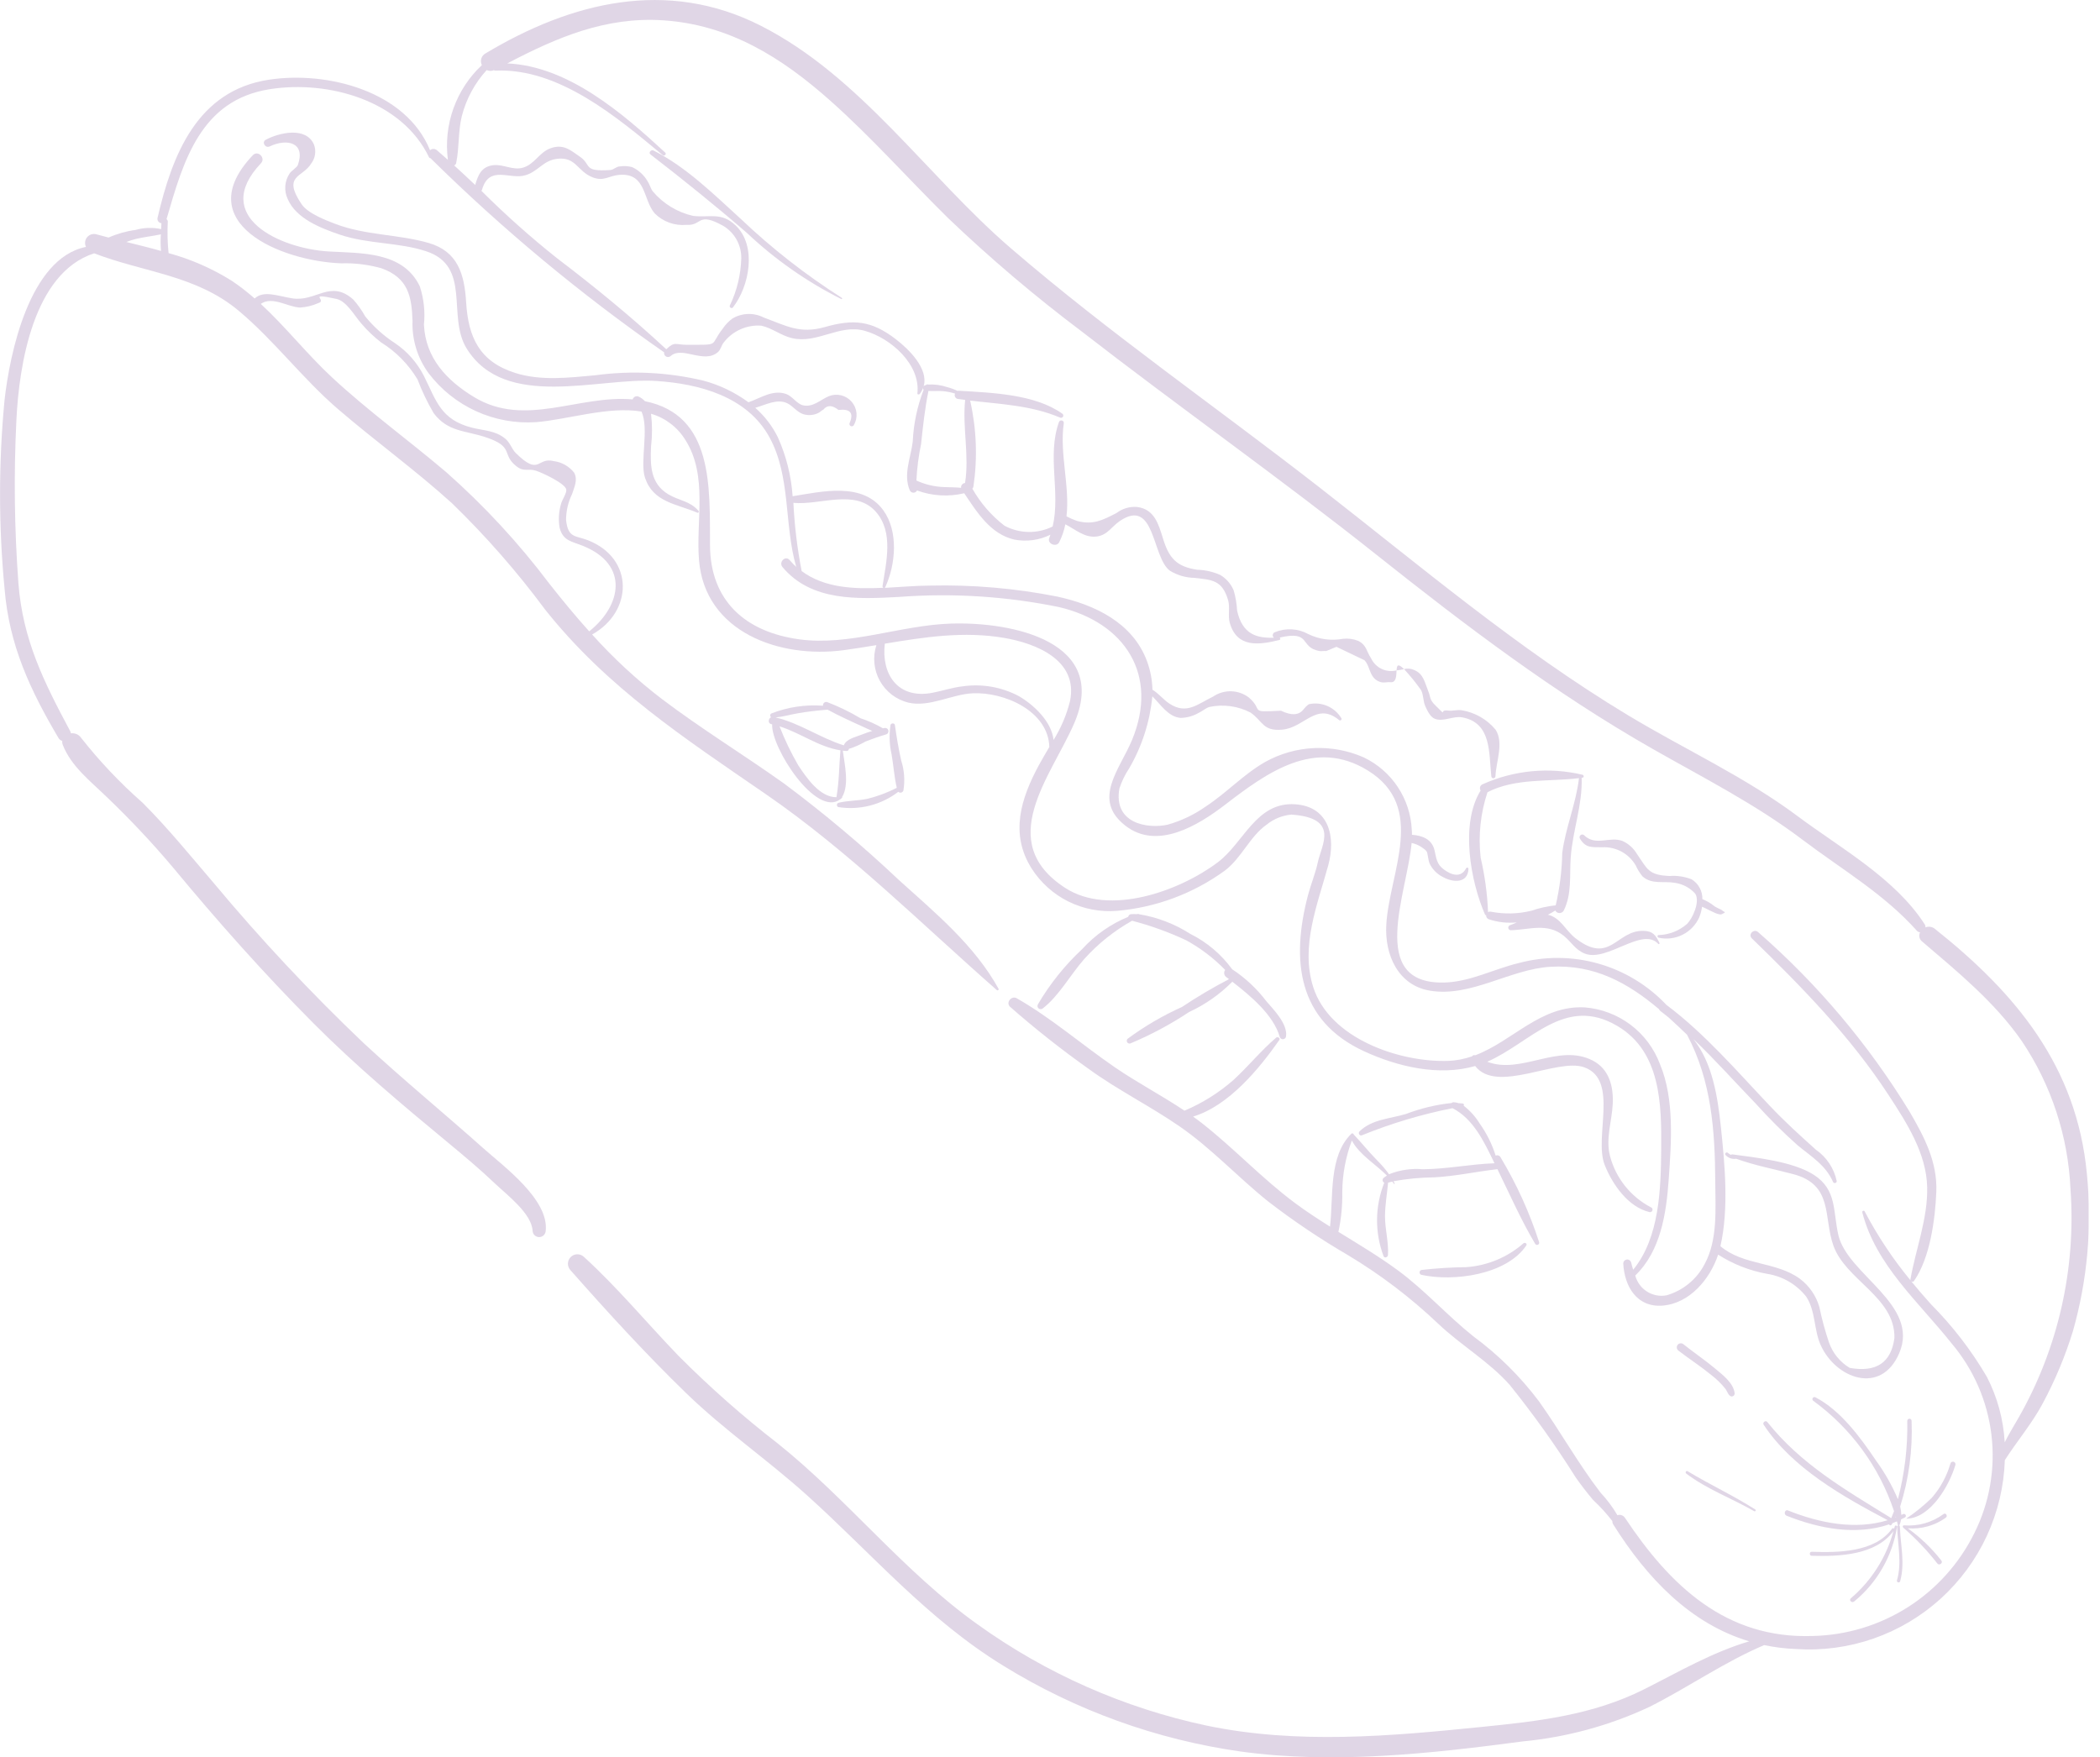 <svg width="184" height="154" viewBox="0 0 184 154" fill="none" xmlns="http://www.w3.org/2000/svg">
<style>
    #graph{
        transform-origin: center;
        transform-box: fill-box;
        animation: sideClip 2s linear infinite alternate-reverse;
    }
    @keyframes sideClip {
        0% {
            clip-path: polygon(0 0, 100% 0, 0 0, 0 100%);
        }
        25% {
            clip-path: polygon(0 0, 100% 0, 0 100%, 0 100%);
        }
        50% {
            clip-path: polygon(0 0, 100% 0, 100% 100%, 0 100%);
        }
        75%{
            transform: scale(0.84);
            animation-timing-function: ease-out;
        }

        100%{
            transform: scale(1);
            animation-timing-function: ease-in;
        }
    }
</style>
<g id="sand01 1" clip-path="url(#clip0_309_320)">
<g id="graph" opacity="0.4">
<path id="Path 587" opacity="0.4" d="M154.528 124.851C154.404 124.663 154.7 124.428 154.843 124.607C157.8 128.33 161.734 130.583 165.709 133.037C165.792 132.837 165.879 132.632 165.953 132.429C164.661 128.551 162.191 125.173 158.888 122.766C158.847 122.741 158.818 122.701 158.806 122.655C158.795 122.609 158.802 122.56 158.826 122.519C158.85 122.478 158.889 122.447 158.935 122.435C158.981 122.423 159.03 122.429 159.072 122.452C161.286 123.606 163.018 125.981 164.386 128.01C165.148 129.057 165.788 130.187 166.292 131.38C166.881 129.14 167.158 126.828 167.114 124.512C167.114 124.462 167.134 124.414 167.169 124.379C167.205 124.343 167.252 124.324 167.302 124.324C167.352 124.324 167.4 124.343 167.436 124.379C167.471 124.414 167.491 124.462 167.491 124.512C167.593 127.055 167.255 129.596 166.491 132.023C166.55 132.263 166.583 132.508 166.591 132.754C166.64 132.73 166.691 132.711 166.738 132.687C166.931 132.587 167.101 132.874 166.909 132.979C166.797 133.04 166.684 133.092 166.571 133.148C166.545 133.336 166.49 133.519 166.408 133.691C166.426 133.699 166.441 133.712 166.451 133.729C166.462 133.745 166.467 133.764 166.467 133.784C166.518 135.404 166.932 136.978 166.487 138.578C166.475 138.613 166.45 138.642 166.417 138.659C166.385 138.676 166.347 138.68 166.311 138.671C166.276 138.661 166.245 138.638 166.226 138.606C166.207 138.575 166.2 138.537 166.208 138.501C166.662 136.934 166.262 135.376 166.229 133.785C166.228 133.762 166.235 133.74 166.249 133.722C166.262 133.704 166.281 133.691 166.303 133.685C166.274 133.563 166.241 133.442 166.209 133.322C166.114 133.363 166.019 133.399 165.925 133.436C165.919 133.439 165.912 133.442 165.905 133.444L165.814 133.482C165.79 133.525 165.768 133.568 165.744 133.61C165.732 133.631 165.715 133.648 165.694 133.658C165.673 133.669 165.649 133.674 165.626 133.671C165.602 133.669 165.58 133.659 165.562 133.644C165.544 133.629 165.531 133.609 165.524 133.586C162.608 134.577 159.39 133.962 156.537 132.826C156.256 132.713 156.379 132.252 156.664 132.366C159.41 133.466 162.541 134.096 165.397 133.221C161.44 131.132 157.034 128.65 154.528 124.851ZM166.106 132.92L166.076 132.984L166.121 132.967L166.106 132.92Z" fill="#3F0366"/>
<path id="Path 588" opacity="0.4" d="M158.743 136.338C158.518 136.331 158.517 135.978 158.743 135.986C161.051 136.07 164.283 136.038 165.779 133.965C165.789 133.951 165.803 133.939 165.818 133.931C165.834 133.922 165.851 133.918 165.869 133.917C165.886 133.917 165.904 133.92 165.92 133.927C165.936 133.935 165.95 133.945 165.961 133.959C165.979 133.891 166.001 133.825 166.017 133.759C166.043 133.651 166.229 133.672 166.217 133.786C165.814 136.362 164.474 138.699 162.454 140.347C162.254 140.509 161.971 140.23 162.17 140.063C163.98 138.52 165.281 136.467 165.904 134.172C164.352 136.294 161.131 136.408 158.743 136.338Z" fill="#3F0366"/>
<path id="Path 589" opacity="0.4" d="M167.065 133.09C167.05 133.09 167.039 133.069 167.052 133.058C167.838 132.529 168.574 131.93 169.252 131.268C170.012 130.395 170.572 129.368 170.894 128.256C170.91 128.198 170.948 128.149 171 128.119C171.052 128.09 171.114 128.082 171.172 128.098C171.23 128.114 171.279 128.152 171.309 128.204C171.338 128.256 171.346 128.318 171.33 128.376C170.815 130.133 169.187 133.018 167.065 133.09Z" fill="#3F0366"/>
<path id="Path 590" opacity="0.4" d="M170.108 136.769C170.262 137.006 169.878 137.232 169.729 136.991C168.843 135.856 167.848 134.811 166.758 133.87C166.687 133.801 166.704 133.661 166.827 133.67C168.066 133.768 169.299 133.415 170.298 132.676C170.498 132.536 170.684 132.862 170.489 133.001C169.522 133.693 168.343 134.023 167.157 133.933C168.273 134.73 169.267 135.685 170.108 136.769V136.769Z" fill="#3F0366"/>
<path id="Path 591" opacity="0.4" d="M147.867 128.927C149.812 130.101 151.881 131.058 153.795 132.282C153.814 132.294 153.827 132.313 153.832 132.335C153.837 132.357 153.833 132.38 153.822 132.399C153.811 132.419 153.793 132.433 153.771 132.439C153.75 132.446 153.727 132.444 153.707 132.434C151.743 131.304 149.559 130.51 147.747 129.134C147.629 129.043 147.732 128.845 147.867 128.927Z" fill="#3F0366"/>
<path id="Path 592" opacity="0.4" d="M0.4 35.037C0.854 31.018 2.569 22.631 7.534 21.637C7.466 21.5 7.44 21.347 7.458 21.195C7.476 21.043 7.538 20.9 7.636 20.784C7.735 20.667 7.865 20.581 8.011 20.537C8.158 20.494 8.314 20.493 8.46 20.537C8.808 20.637 9.16 20.725 9.513 20.817C10.269 20.483 11.069 20.257 11.888 20.147C12.615 19.939 13.382 19.915 14.12 20.078C14.129 19.904 14.137 19.732 14.143 19.562C14.088 19.557 14.034 19.539 13.986 19.511C13.938 19.483 13.896 19.445 13.864 19.4C13.832 19.354 13.81 19.302 13.8 19.247C13.79 19.192 13.792 19.136 13.806 19.082C15.093 13.547 17.281 7.939 23.561 6.985C28.69 6.205 35.57 7.985 37.68 13.164C37.763 13.091 37.869 13.05 37.98 13.05C38.091 13.05 38.197 13.091 38.28 13.164C38.606 13.44 38.925 13.723 39.244 14.006C39.047 12.486 39.214 10.94 39.731 9.497C40.249 8.054 41.102 6.754 42.221 5.706C42.13 5.527 42.113 5.32 42.172 5.129C42.232 4.937 42.364 4.777 42.54 4.681C50.04 0.181 58.44 -1.919 66.658 2.253C75.402 6.689 81.258 15.453 88.543 21.731C97.195 29.187 106.59 35.685 115.596 42.7C124.473 49.616 132.996 56.865 142.661 62.689C147.583 65.654 152.896 68.078 157.51 71.525C161.274 74.337 166.065 76.977 168.648 81.013C168.696 81.089 168.716 81.18 168.705 81.269C168.841 81.214 168.99 81.197 169.135 81.22C169.28 81.242 169.416 81.303 169.53 81.396C176.654 87.056 181.964 93.467 182.849 102.848C183.317 107.498 182.9 112.195 181.618 116.689C180.945 118.864 180.064 120.969 178.988 122.976C178.046 124.747 176.737 126.276 175.662 127.956C175.586 130.256 175.047 132.518 174.079 134.606C173.111 136.694 171.732 138.565 170.026 140.11C168.32 141.654 166.32 142.84 164.146 143.596C161.972 144.352 159.669 144.663 157.372 144.51C156.433 144.474 155.498 144.359 154.578 144.165C151.06 145.657 147.913 147.879 144.503 149.589C141.018 151.217 137.28 152.236 133.451 152.602C125.351 153.675 116.851 154.616 108.707 153.492C101.327 152.446 94.243 149.885 87.901 145.969C81.254 141.887 76.421 136.183 70.694 131.023C67.263 127.932 63.451 125.316 60.133 122.098C56.6 118.672 53.239 114.998 49.982 111.308C49.836 111.151 49.757 110.943 49.761 110.729C49.766 110.515 49.852 110.31 50.004 110.159C50.155 110.007 50.36 109.92 50.574 109.916C50.788 109.912 50.996 109.991 51.153 110.136C54.119 112.836 56.687 115.953 59.471 118.836C62.193 121.569 65.088 124.125 68.138 126.487C74.305 131.425 79.189 137.733 85.631 142.333C91.639 146.653 98.48 149.679 105.718 151.218C113.669 152.876 121.818 152.15 129.829 151.335C134.798 150.835 139.553 150.301 144.062 148.035C147.135 146.487 149.995 144.807 153.262 143.835C148.127 142.294 144.326 138.327 141.362 133.61C141.3 133.517 141.268 133.407 141.27 133.295C140.76 132.633 140.196 132.014 139.584 131.445C139.042 130.798 138.532 130.145 138.051 129.454C136.287 126.648 134.36 123.947 132.281 121.365C130.461 119.307 127.97 117.872 125.974 115.965C123.58 113.696 120.946 111.695 118.118 109.998C115.686 108.581 113.348 107.008 111.118 105.29C108.484 103.181 106.162 100.652 103.385 98.73C100.785 96.93 97.952 95.537 95.385 93.669C93 91.978 90.705 90.164 88.507 88.236C88.096 87.866 88.623 87.216 89.089 87.482C92.129 89.219 94.789 91.544 97.668 93.521C99.651 94.881 101.79 95.995 103.783 97.331C105.349 96.67 106.798 95.762 108.075 94.641C109.365 93.457 110.48 92.074 111.81 90.936C111.951 90.815 112.21 90.975 112.086 91.149C110.348 93.636 107.664 96.912 104.537 97.849C104.799 98.037 105.058 98.226 105.312 98.425C108.127 100.633 110.57 103.266 113.446 105.41C114.446 106.154 115.484 106.832 116.537 107.491C116.837 104.836 116.399 101.309 118.403 99.355C118.42 99.338 118.441 99.326 118.465 99.32C118.489 99.315 118.514 99.317 118.536 99.325C118.559 99.334 118.579 99.349 118.593 99.369C118.607 99.388 118.615 99.412 118.616 99.436C118.626 99.441 118.635 99.447 118.643 99.454C119.318 100.162 119.923 100.931 120.613 101.63C121.011 102.024 121.377 102.449 121.706 102.902C122.641 102.527 123.652 102.377 124.656 102.465C126.77 102.451 128.837 102.015 130.943 101.94C130.914 101.881 130.886 101.82 130.856 101.761C130.856 101.757 130.856 101.752 130.856 101.748C129.995 99.986 129.078 98.048 127.268 97.113C124.549 97.653 121.887 98.45 119.318 99.494C119.118 99.565 118.975 99.288 119.118 99.148C120.19 98.088 121.798 98.038 123.184 97.622C124.47 97.129 125.815 96.806 127.184 96.66C127.229 96.616 127.29 96.591 127.354 96.591C127.505 96.596 127.655 96.624 127.798 96.674C127.918 96.683 128.036 96.686 128.158 96.703C128.28 96.72 128.284 96.816 128.25 96.903C128.801 97.325 129.27 97.844 129.633 98.435C130.252 99.3 130.73 100.258 131.05 101.273C131.124 101.236 131.21 101.23 131.289 101.256C131.368 101.282 131.434 101.338 131.472 101.411C132.883 103.757 134.019 106.257 134.859 108.862C134.87 108.906 134.865 108.952 134.844 108.992C134.824 109.032 134.79 109.064 134.749 109.081C134.707 109.099 134.661 109.101 134.618 109.087C134.575 109.074 134.539 109.045 134.515 109.007C133.276 106.926 132.273 104.642 131.201 102.453C131.19 102.453 131.181 102.461 131.17 102.462C129.341 102.673 127.517 103.077 125.676 103.174C124.474 103.186 123.276 103.3 122.094 103.516C122.129 103.58 122.169 103.639 122.201 103.706C122.205 103.714 122.205 103.724 122.202 103.733C122.199 103.741 122.193 103.749 122.185 103.753C122.177 103.758 122.168 103.76 122.159 103.758C122.15 103.756 122.142 103.751 122.136 103.744C122.088 103.674 122.036 103.607 121.984 103.544C121.865 103.572 121.745 103.605 121.625 103.639C121.535 104.629 121.351 105.604 121.354 106.606C121.354 107.742 121.683 108.857 121.613 109.985C121.602 110.17 121.319 110.292 121.228 110.085C120.445 108.007 120.466 105.712 121.286 103.648C121.249 103.63 121.217 103.603 121.192 103.57C121.168 103.537 121.152 103.499 121.145 103.458C121.139 103.418 121.142 103.376 121.155 103.337C121.168 103.298 121.191 103.263 121.22 103.234C121.315 103.155 121.415 103.084 121.52 103.019C120.5 101.993 119.12 101.202 118.447 99.951C117.905 101.39 117.622 102.913 117.609 104.451C117.631 105.627 117.518 106.801 117.271 107.951C119.042 109.043 120.831 110.107 122.507 111.343C124.865 113.085 126.802 115.276 129.08 117.097C131.27 118.707 133.212 120.63 134.844 122.803C136.712 125.424 138.278 128.256 140.238 130.803C140.803 131.406 141.299 132.069 141.716 132.782C141.838 132.741 141.97 132.742 142.091 132.785C142.212 132.828 142.315 132.91 142.383 133.019C146.337 138.957 151.216 143.628 158.82 143.366C161.781 143.303 164.668 142.43 167.167 140.84C169.665 139.25 171.68 137.005 172.991 134.349C174.323 131.686 174.843 128.69 174.487 125.734C174.132 122.777 172.916 119.991 170.991 117.719C168.122 114.102 164.353 110.87 163.171 106.24C163.14 106.119 163.318 106.04 163.378 106.153C164.509 108.306 165.859 110.337 167.407 112.213C167.391 112.18 167.385 112.143 167.391 112.107C167.861 109.441 168.917 106.793 168.857 104.04C168.791 101.066 167.057 98.384 165.472 95.959C162.134 90.837 157.863 86.472 153.496 82.234C153.134 81.883 153.676 81.349 154.046 81.684C159.244 86.221 163.718 91.525 167.314 97.414C168.597 99.614 169.763 101.826 169.658 104.444C169.558 106.876 169.11 110.223 167.712 112.244C167.699 112.264 167.683 112.282 167.663 112.295C167.643 112.308 167.62 112.317 167.597 112.321C167.573 112.325 167.549 112.323 167.526 112.317C167.503 112.311 167.481 112.299 167.463 112.284C168.021 112.968 168.601 113.643 169.204 114.308C171.091 116.209 172.73 118.339 174.084 120.65C175.005 122.432 175.539 124.389 175.651 126.392C176.022 125.661 176.451 124.952 176.879 124.215C180.335 118.141 181.913 111.179 181.414 104.209C181.21 99.571 179.733 95.079 177.144 91.226C174.786 87.834 171.544 85.18 168.428 82.518C168.303 82.427 168.215 82.295 168.18 82.145C168.145 81.995 168.165 81.837 168.236 81.7C168.182 81.698 168.13 81.685 168.081 81.662C168.033 81.639 167.99 81.606 167.955 81.565C165.062 78.323 161.363 76.185 157.934 73.589C153.821 70.476 149.3 68.189 144.834 65.647C136.174 60.714 128.397 54.812 120.616 48.624C112.153 41.894 103.316 35.674 94.783 29.051C90.692 25.973 86.786 22.659 83.083 19.124C79.61 15.705 76.398 12.069 72.75 8.824C68.505 5.049 63.916 2.163 58.11 1.781C53.054 1.448 48.777 3.288 44.448 5.557C49.781 5.795 54.54 9.912 58.281 13.367C58.432 13.506 58.212 13.716 58.059 13.589C54.051 10.257 48.959 5.951 43.429 6.189C43.374 6.192 43.319 6.179 43.271 6.151C43.171 6.194 43.064 6.215 42.956 6.213C42.847 6.211 42.74 6.187 42.642 6.141C41.587 7.298 40.836 8.698 40.454 10.216C40.134 11.564 40.247 12.944 39.97 14.286C39.96 14.333 39.939 14.376 39.908 14.413C39.878 14.45 39.839 14.479 39.795 14.498C40.417 15.061 41.027 15.633 41.635 16.209C41.899 15.3 42.198 14.59 43.235 14.474C44.094 14.374 44.947 14.96 45.843 14.687C46.833 14.387 47.258 13.364 48.185 13.012C49.333 12.577 49.932 13.121 50.814 13.732C51.866 14.46 51.035 15.065 53.493 14.897C53.757 14.879 54.02 14.583 54.293 14.586C54.656 14.531 55.027 14.55 55.383 14.642C55.952 14.905 56.425 15.338 56.739 15.881C56.923 16.154 57.004 16.511 57.194 16.768C58.108 17.851 59.351 18.606 60.733 18.92C62.189 19.089 63.205 18.561 64.458 19.756C66.34 21.556 65.665 25.095 64.213 26.947C64.113 27.075 63.888 26.937 63.94 26.789C64.566 25.492 64.91 24.078 64.949 22.638C64.959 22.067 64.818 21.504 64.541 21.004C64.264 20.505 63.861 20.088 63.371 19.794C61.061 18.516 61.581 19.794 60.149 19.704C59.64 19.752 59.127 19.688 58.647 19.515C58.166 19.342 57.729 19.065 57.368 18.704C56.322 17.504 56.634 15.146 54.281 15.322C53.348 15.391 52.931 15.922 51.948 15.549C50.574 15.03 50.484 13.711 48.807 13.919C47.567 14.073 47.172 15.019 46.031 15.359C44.657 15.772 42.885 14.424 42.238 16.611C42.226 16.651 42.206 16.689 42.18 16.722C44.269 18.805 46.472 20.77 48.78 22.607C52.109 25.139 55.315 27.76 58.38 30.607C59.111 29.886 59.212 30.219 60.172 30.215C63.185 30.207 62.12 30.338 63.328 28.797C63.557 28.455 63.843 28.156 64.175 27.913C64.589 27.666 65.059 27.529 65.541 27.515C66.022 27.5 66.5 27.609 66.928 27.83C68.906 28.556 70.09 29.28 72.268 28.661C74.783 27.948 76.351 28.08 78.493 29.726C79.62 30.591 81.38 32.303 80.93 33.856C80.958 33.815 80.997 33.783 81.043 33.765C81.075 33.753 81.111 33.747 81.143 33.738C81.163 33.712 81.192 33.694 81.225 33.687C81.257 33.68 81.291 33.684 81.32 33.699C81.882 33.667 82.446 33.742 82.98 33.921C83.296 34.001 83.604 34.114 83.897 34.257C83.931 34.245 83.967 34.239 84.003 34.24C86.882 34.42 90.682 34.528 93.103 36.268C93.136 36.299 93.158 36.341 93.165 36.386C93.171 36.431 93.162 36.477 93.139 36.517C93.115 36.556 93.079 36.586 93.036 36.602C92.993 36.618 92.946 36.619 92.903 36.604C90.347 35.515 87.694 35.428 85.003 35.104C85.563 37.578 85.661 40.134 85.291 42.643C85.277 42.711 85.245 42.773 85.197 42.823C85.909 44.081 86.864 45.184 88.008 46.067C88.655 46.416 89.377 46.604 90.112 46.616C90.847 46.629 91.574 46.465 92.233 46.138C92.941 43.118 91.719 39.964 92.784 36.987C92.803 36.935 92.84 36.891 92.89 36.865C92.939 36.84 92.996 36.834 93.05 36.849C93.104 36.863 93.15 36.898 93.179 36.945C93.208 36.993 93.218 37.05 93.207 37.104C92.826 39.734 93.752 42.604 93.446 45.25C93.742 45.406 94.05 45.539 94.366 45.65C95.776 46.028 96.615 45.58 97.82 44.962C98.336 44.566 98.98 44.376 99.628 44.427C101.146 44.617 101.508 45.916 101.901 47.195C102.423 48.895 103.075 49.658 104.901 49.928C105.59 49.947 106.27 50.099 106.901 50.376C107.439 50.689 107.859 51.171 108.096 51.747C108.263 52.325 108.363 52.92 108.396 53.52C108.857 55.594 110.119 55.935 111.617 55.884C111.578 55.852 111.548 55.811 111.531 55.764C111.514 55.716 111.509 55.666 111.518 55.616C111.528 55.567 111.55 55.521 111.583 55.483C111.616 55.445 111.658 55.417 111.706 55.401C112.176 55.207 112.684 55.121 113.192 55.151C113.7 55.18 114.194 55.323 114.639 55.57C115.579 56.029 116.643 56.172 117.671 55.979C118.125 55.929 118.585 55.992 119.009 56.162C119.753 56.541 119.721 57.081 120.134 57.691C120.326 58.099 120.653 58.427 121.06 58.62C121.467 58.812 121.928 58.857 122.365 58.747C122.339 59.196 122.359 59.826 121.842 59.784C121.387 59.747 121.218 59.919 120.742 59.684C119.956 59.295 120.054 58.345 119.542 57.851L117.099 56.684C116.799 56.809 116.499 56.934 116.199 57.055C116.022 57.022 115.812 57.084 115.624 57.055C113.805 56.737 114.957 55.22 112.113 55.873C112.134 55.881 112.153 55.896 112.165 55.915C112.178 55.934 112.184 55.957 112.184 55.98C112.183 56.002 112.175 56.025 112.162 56.043C112.148 56.061 112.129 56.075 112.107 56.082C110.296 56.53 108.369 56.79 107.748 54.569C107.575 53.948 107.788 53.218 107.607 52.598C107.074 50.773 106.128 50.827 104.676 50.641C103.9 50.631 103.142 50.409 102.483 50C100.915 48.779 101.21 43.578 98.122 45.654C97.385 46.154 97.042 46.9 96.075 47.018C95.04 47.146 94.222 46.395 93.344 45.948C93.236 46.492 93.055 47.02 92.807 47.517C92.566 47.99 91.733 47.656 91.935 47.149C91.973 47.049 92 46.957 92.035 46.861C91.056 47.343 89.946 47.492 88.874 47.286C86.788 46.808 85.605 44.897 84.485 43.225C83.113 43.553 81.674 43.468 80.35 42.982C80.319 43.044 80.271 43.096 80.212 43.13C80.152 43.165 80.083 43.181 80.014 43.177C79.945 43.173 79.879 43.148 79.824 43.107C79.769 43.065 79.727 43.008 79.704 42.943C79.13 41.569 79.804 40.099 79.973 38.701C80.044 37.147 80.366 35.614 80.926 34.162C80.904 34.134 80.889 34.101 80.883 34.066C80.877 34.032 80.88 33.996 80.891 33.962C80.822 34.163 80.721 34.351 80.591 34.519C80.533 34.595 80.366 34.588 80.381 34.462C80.657 31.947 78.071 29.635 75.757 28.987C73.557 28.372 71.62 30.151 69.39 29.632C68.445 29.412 67.632 28.738 66.7 28.539C66.072 28.494 65.443 28.605 64.869 28.863C64.295 29.121 63.794 29.517 63.41 30.016C63.197 30.272 63.163 30.636 62.894 30.865C61.657 31.915 59.769 30.298 58.767 31.198C58.713 31.247 58.645 31.278 58.572 31.286C58.5 31.294 58.427 31.28 58.363 31.244C58.3 31.209 58.249 31.154 58.218 31.088C58.187 31.022 58.178 30.948 58.191 30.876C50.894 25.797 44.044 20.103 37.715 13.858C37.691 13.861 37.666 13.856 37.644 13.844C37.623 13.832 37.606 13.814 37.595 13.792C35.217 8.809 28.77 7.009 23.639 7.816C17.575 8.77 16.073 14.092 14.591 19.208C14.626 19.232 14.654 19.263 14.674 19.301C14.693 19.338 14.702 19.38 14.701 19.422C14.653 20.342 14.676 21.265 14.77 22.181C16.726 22.713 18.593 23.531 20.31 24.608C21.01 25.079 21.678 25.596 22.31 26.156C23.117 25.424 24.285 25.931 25.61 26.145C27.684 26.478 28.936 24.454 30.957 26.251C31.358 26.704 31.708 27.2 32.002 27.729C32.748 28.644 33.632 29.438 34.622 30.081C35.685 30.802 36.548 31.78 37.133 32.923C38.22 35.085 38.594 36.783 41.368 37.482C42.429 37.749 43.426 37.719 44.302 38.469C44.708 38.817 44.845 39.356 45.185 39.693C47.311 41.793 47.024 40.023 48.529 40.409C49.231 40.503 49.868 40.866 50.307 41.422C50.648 42.055 50.32 42.679 50.126 43.295C49.781 44.001 49.6 44.777 49.597 45.563C49.773 47.179 50.425 46.916 51.51 47.341C55.571 48.932 55.481 53.591 51.883 55.604C53.737 57.67 55.779 59.559 57.983 61.248C61.447 63.87 65.158 66.139 68.695 68.659C72.215 71.283 75.578 74.111 78.769 77.126C81.988 80.034 85.379 82.826 87.5 86.661C87.506 86.68 87.506 86.701 87.499 86.72C87.493 86.74 87.481 86.757 87.465 86.769C87.449 86.781 87.43 86.788 87.41 86.79C87.389 86.791 87.369 86.786 87.352 86.775C80.711 80.94 74.386 74.61 67.082 69.583C59.965 64.683 53.208 60.269 47.772 53.431C45.311 50.109 42.584 46.994 39.617 44.115C36.405 41.198 32.877 38.659 29.592 35.83C26.503 33.168 24.04 29.858 20.929 27.246C17.185 24.101 12.609 23.879 8.249 22.199C2.919 23.922 1.667 31.999 1.437 36.82C1.201 41.583 1.26 46.355 1.614 51.111C1.993 56.064 3.847 59.761 6.144 64.059C6.179 64.124 6.202 64.194 6.213 64.267C6.379 64.242 6.549 64.263 6.704 64.329C6.859 64.394 6.993 64.501 7.091 64.637C8.712 66.701 10.519 68.611 12.491 70.343C14.722 72.572 16.678 74.991 18.728 77.383C22.839 82.313 27.231 87.002 31.881 91.427C35.303 94.596 38.91 97.555 42.389 100.66C44.123 102.207 48.12 105.13 47.814 107.869C47.805 108.015 47.741 108.153 47.634 108.254C47.528 108.354 47.387 108.41 47.24 108.41C47.093 108.41 46.952 108.354 46.846 108.254C46.739 108.153 46.675 108.015 46.666 107.869C46.594 106.339 44.384 104.683 43.366 103.713C42.066 102.471 40.68 101.313 39.293 100.164C35.242 96.813 31.2 93.422 27.487 89.694C23.166 85.356 19.063 80.74 15.161 76.023C13.333 73.855 11.389 71.787 9.337 69.828C7.922 68.451 6.258 67.179 5.51 65.302C5.461 65.184 5.441 65.055 5.452 64.928C5.381 64.908 5.315 64.873 5.258 64.827C5.2 64.781 5.152 64.725 5.117 64.66C2.636 60.46 0.802 56.528 0.402 51.612C-0.127 46.1 -0.128 40.549 0.4 35.037V35.037ZM80.295 42.11C81.052 42.457 81.871 42.653 82.703 42.684C83.203 42.704 83.709 42.697 84.209 42.747C84.203 42.697 84.207 42.645 84.221 42.596C84.235 42.548 84.259 42.502 84.292 42.463C84.324 42.424 84.365 42.392 84.41 42.369C84.456 42.346 84.505 42.333 84.556 42.33C84.944 39.886 84.311 37.47 84.566 35.047C84.348 35.019 84.13 34.993 83.913 34.96C83.864 34.949 83.817 34.928 83.778 34.897C83.738 34.865 83.706 34.826 83.683 34.781C83.661 34.735 83.649 34.685 83.649 34.635C83.648 34.584 83.659 34.535 83.681 34.489C83.348 34.387 83.006 34.318 82.66 34.283C82.227 34.238 81.782 34.289 81.35 34.26C81.035 35.811 80.873 37.333 80.704 38.91C80.484 39.964 80.347 41.034 80.295 42.11V42.11ZM29.081 33.062C32.26 36.015 35.781 38.562 39.081 41.362C42.428 44.319 45.467 47.606 48.153 51.174C49.283 52.609 50.429 53.997 51.626 55.327C54.478 53.051 55.126 49.485 51.096 47.843C50.096 47.436 49.327 47.412 49.032 46.243C48.914 45.54 48.959 44.819 49.164 44.136C49.254 43.787 49.664 43.222 49.616 42.898C49.541 42.382 47.533 41.428 46.94 41.244C46.247 41.03 45.918 41.38 45.256 40.866C43.878 39.794 45.147 39.154 42.477 38.29C40.708 37.718 39.223 37.831 37.998 36.207C37.443 35.262 36.969 34.272 36.581 33.247C35.791 31.929 34.699 30.818 33.393 30.008C32.748 29.508 32.157 28.942 31.63 28.318C31.078 27.692 30.367 26.389 29.486 26.197C26.8 25.613 28.742 26.332 27.886 26.561C27.378 26.791 26.831 26.923 26.274 26.951C25.207 26.903 23.86 25.926 22.849 26.631C25.037 28.653 26.906 31.039 29.081 33.062ZM14.094 20.537C13.386 20.685 12.665 20.766 11.955 20.927C11.654 21.001 11.357 21.093 11.068 21.205C12.081 21.456 13.1 21.705 14.11 21.991C14.064 21.508 14.059 21.021 14.094 20.537V20.537Z" fill="#3F0366"/>
<path id="Path 593" opacity="0.4" d="M103.959 82.413C102.426 81.692 100.83 81.115 99.191 80.688C97.621 81.57 96.206 82.702 95.002 84.041C93.802 85.399 92.802 87.254 91.381 88.361C91.332 88.407 91.268 88.435 91.2 88.438C91.132 88.442 91.066 88.421 91.013 88.379C90.959 88.338 90.922 88.279 90.908 88.213C90.894 88.146 90.904 88.077 90.937 88.018C91.992 86.221 93.301 84.587 94.825 83.166C95.942 81.938 97.319 80.975 98.854 80.344C98.863 80.281 98.894 80.223 98.942 80.18C98.989 80.137 99.05 80.112 99.114 80.11C99.283 80.1 99.452 80.1 99.621 80.11C99.644 80.11 99.665 80.097 99.688 80.091C99.707 80.087 99.726 80.088 99.744 80.092C99.763 80.096 99.78 80.104 99.795 80.115C101.397 80.378 102.928 80.965 104.295 81.84C105.748 82.564 107.006 83.628 107.962 84.94C109.115 85.698 110.13 86.647 110.962 87.747C111.593 88.478 112.822 89.721 112.684 90.794C112.683 90.861 112.657 90.926 112.612 90.976C112.568 91.026 112.507 91.058 112.44 91.067C112.374 91.076 112.306 91.061 112.249 91.025C112.193 90.989 112.151 90.933 112.132 90.869C111.581 88.953 109.595 87.286 107.975 86.031C106.881 87.137 105.598 88.037 104.185 88.687C102.559 89.768 100.834 90.691 99.032 91.444C98.98 91.457 98.925 91.453 98.876 91.433C98.827 91.412 98.785 91.376 98.759 91.329C98.732 91.283 98.721 91.229 98.727 91.176C98.733 91.123 98.757 91.073 98.794 91.035C100.281 89.936 101.881 88.999 103.567 88.241C104.894 87.355 106.268 86.543 107.683 85.807L107.448 85.627C107.399 85.593 107.358 85.549 107.326 85.499C107.295 85.448 107.274 85.392 107.265 85.333C107.255 85.274 107.258 85.214 107.272 85.157C107.287 85.099 107.312 85.045 107.348 84.997C106.351 83.974 105.209 83.104 103.959 82.413V82.413Z" fill="#3F0366"/>
<path id="Path 594" opacity="0.4" d="M124.536 111.717C124.491 111.703 124.451 111.675 124.423 111.637C124.395 111.598 124.38 111.552 124.38 111.505C124.38 111.458 124.395 111.411 124.423 111.373C124.451 111.335 124.491 111.307 124.536 111.293C125.846 111.142 127.162 111.059 128.48 111.044C130.332 110.911 132.09 110.177 133.486 108.953C133.612 108.842 133.837 108.988 133.732 109.144C132.001 111.72 127.361 112.339 124.536 111.717Z" fill="#3F0366"/>
<path id="Path 595" opacity="0.4" d="M129.88 68.738C132.634 67.493 135.724 67.197 138.665 67.895C138.782 67.927 138.799 68.129 138.665 68.15L138.584 68.16C138.664 70.541 137.8 72.76 137.627 75.122C137.51 76.722 137.747 78.352 136.999 79.822C136.959 79.884 136.903 79.934 136.837 79.968C136.772 80.001 136.699 80.017 136.625 80.014C136.552 80.011 136.48 79.989 136.418 79.95C136.355 79.911 136.304 79.856 136.269 79.791C136.065 79.93 135.85 80.052 135.627 80.157C136.754 80.434 137.165 81.534 138.027 82.207C141.084 84.59 141.6 81.533 143.973 81.572C144.808 81.585 145.056 81.921 145.401 82.632C145.433 82.698 145.348 82.778 145.293 82.716C143.909 81.181 140.818 84.33 138.864 83.568C138.025 83.242 137.676 82.537 137.014 82.005C135.565 80.839 133.997 81.479 132.373 81.52C132.319 81.519 132.268 81.498 132.228 81.462C132.188 81.426 132.162 81.377 132.154 81.323C132.147 81.27 132.159 81.216 132.188 81.171C132.217 81.125 132.262 81.092 132.313 81.076C132.503 81.01 132.698 80.924 132.897 80.833C132.072 80.913 131.239 80.82 130.451 80.56C130.378 80.537 130.315 80.489 130.272 80.425C130.229 80.361 130.209 80.285 130.215 80.208C130.194 80.209 130.172 80.204 130.154 80.192C130.136 80.181 130.123 80.164 130.115 80.144C128.852 77.244 127.915 72.205 129.732 69.272C129.702 69.228 129.683 69.179 129.674 69.127C129.666 69.075 129.669 69.022 129.683 68.971C129.697 68.92 129.722 68.873 129.756 68.833C129.79 68.793 129.832 68.76 129.88 68.738V68.738ZM129.733 75.153C130.099 76.724 130.316 78.325 130.382 79.936C130.459 79.892 130.549 79.877 130.636 79.895C131.811 80.125 133.022 80.096 134.184 79.808C134.872 79.571 135.585 79.413 136.309 79.336C136.66 77.831 136.852 76.293 136.882 74.747C137.171 72.515 138.091 70.436 138.348 68.191C135.698 68.521 132.766 68.167 130.332 69.424C129.72 71.268 129.516 73.222 129.733 75.153V75.153Z" fill="#3F0366"/>
<path id="Path 596" opacity="0.4" d="M85.207 60.757C83.39 60.847 81.42 62.001 79.588 61.573C79.063 61.443 78.57 61.207 78.141 60.879C77.711 60.55 77.354 60.136 77.091 59.664C76.828 59.191 76.666 58.669 76.614 58.131C76.561 57.593 76.621 57.049 76.788 56.535C75.834 56.693 74.877 56.849 73.913 56.978C68.3 57.727 61.766 55.4 61.246 49.088C60.961 45.632 62.046 41.693 60.054 38.559C59.372 37.444 58.298 36.624 57.043 36.259C57.157 37.218 57.157 38.186 57.043 39.145C56.976 40.78 56.974 42.377 58.571 43.325C59.514 43.884 60.446 43.892 61.196 44.762C61.215 44.779 61.227 44.802 61.23 44.828C61.232 44.853 61.225 44.878 61.209 44.898C61.194 44.919 61.171 44.932 61.146 44.936C61.121 44.94 61.095 44.934 61.074 44.92C59.251 44.146 57.244 44.02 56.517 41.875C56.043 40.481 56.902 37.546 56.202 36.065C53.274 35.58 49.715 36.78 46.962 36.995C45.162 37.113 43.361 36.784 41.719 36.036C40.078 35.288 38.647 34.145 37.555 32.709C36.581 31.381 36.083 29.763 36.144 28.117C36.074 26.01 35.785 24.353 33.421 23.509C32.276 23.187 31.087 23.041 29.898 23.076C24.615 22.89 16.539 19.521 22.152 13.602C22.598 13.132 23.307 13.843 22.862 14.312C18.44 18.978 24.541 21.784 28.786 22.035C31.644 22.204 35.319 22.015 36.786 25.098C37.137 26.177 37.259 27.318 37.146 28.447C37.28 31.368 39.131 33.339 41.546 34.801C46.008 37.501 50.704 34.58 55.436 35.001C55.451 34.948 55.477 34.898 55.513 34.856C55.55 34.814 55.594 34.78 55.645 34.757C55.695 34.734 55.75 34.722 55.806 34.722C55.861 34.723 55.916 34.735 55.966 34.759C56.172 34.855 56.357 34.991 56.511 35.159C62.542 36.375 62.18 42.716 62.211 47.795C62.236 52.623 65.281 55.378 70.031 56.027C74.406 56.627 78.893 54.792 83.295 54.647C88.718 54.468 97.244 56.233 94.102 63.43C92.08 68.062 87.102 73.769 93.329 77.808C97.198 80.316 103.346 78.091 106.704 75.564C108.994 73.841 110.063 70.253 113.48 70.481C116.48 70.681 117.05 73.381 116.38 75.83C115.446 79.248 113.931 82.917 115.059 86.489C116.485 90.999 122.587 93.106 126.89 92.97C127.602 92.941 128.306 92.806 128.978 92.57C129.005 92.524 129.048 92.489 129.099 92.472C129.15 92.456 129.205 92.458 129.254 92.479C132.543 91.238 134.983 88.087 138.833 88.279C140.298 88.391 141.699 88.921 142.872 89.805C144.045 90.69 144.94 91.892 145.451 93.269C146.728 96.337 146.438 100.141 146.209 103.387C145.999 106.356 145.503 109.64 143.279 111.776C143.432 112.36 143.801 112.864 144.312 113.186C144.823 113.509 145.437 113.625 146.03 113.511C146.741 113.304 147.402 112.955 147.974 112.485C148.546 112.015 149.017 111.434 149.357 110.777C150.52 108.643 150.301 105.92 150.289 103.568C150.267 99.068 149.953 94.704 147.818 90.679C147.284 90.164 146.75 89.657 146.207 89.169C145.968 88.978 145.732 88.784 145.486 88.602C145.429 88.558 145.385 88.501 145.358 88.434C142.668 86.168 139.729 84.495 135.85 84.722C132.316 84.929 128.911 87.395 125.33 86.822C122.498 86.373 121.309 83.671 121.466 81.022C121.739 76.438 125.049 70.722 119.837 67.515C115.177 64.648 110.983 67.726 107.35 70.515C104.985 72.331 101.387 74.54 98.59 72.346C95.659 70.046 98.112 67.44 99.185 64.852C101.551 59.152 98.585 54.56 92.78 53.199C88.174 52.255 83.459 51.956 78.771 52.311C75.171 52.503 71.101 52.722 68.561 49.696C68.201 49.267 68.812 48.644 69.182 49.075C69.363 49.287 69.557 49.487 69.763 49.675C68.687 45.952 69.305 41.762 67.418 38.317C65.461 34.745 61.267 33.629 57.479 33.385C52.444 33.06 44.259 35.98 40.887 30.54C39.142 27.725 41.345 23.34 37.345 22.021C34.925 21.221 32.245 21.399 29.783 20.565C28.138 20.007 25.94 19.165 25.205 17.433C25.04 17.08 24.968 16.69 24.997 16.301C25.026 15.912 25.154 15.537 25.369 15.212C25.52 14.963 26.016 14.688 26.099 14.454C26.799 12.474 25.133 12.112 23.631 12.831C23.242 13.017 22.899 12.452 23.289 12.245C24.452 11.628 26.795 11.069 27.503 12.651C27.611 12.927 27.646 13.226 27.605 13.519C27.565 13.813 27.449 14.091 27.27 14.327C26.52 15.576 24.711 15.343 26.419 17.886C26.964 18.699 28.525 19.292 29.37 19.616C32.034 20.636 34.856 20.516 37.547 21.288C40.117 22.027 40.692 24.03 40.842 26.476C41.03 29.548 41.997 31.69 45.156 32.686C47.414 33.398 49.856 33.094 52.156 32.886C55.323 32.458 58.542 32.619 61.65 33.361C63.066 33.743 64.399 34.385 65.581 35.253C66.655 34.877 67.699 34.125 68.87 34.521C69.399 34.701 69.819 35.375 70.319 35.507C71.213 35.742 71.892 35.023 72.613 34.723C72.956 34.583 73.335 34.555 73.695 34.641C74.055 34.728 74.379 34.925 74.621 35.206C74.864 35.486 75.012 35.835 75.046 36.204C75.079 36.573 74.996 36.944 74.808 37.263C74.782 37.305 74.741 37.336 74.694 37.35C74.647 37.365 74.597 37.363 74.551 37.343C74.506 37.324 74.469 37.289 74.447 37.245C74.424 37.201 74.418 37.151 74.43 37.103C74.83 36.197 74.508 35.804 73.464 35.925C72.918 35.488 72.477 35.479 72.142 35.898C72.001 35.943 71.886 36.098 71.749 36.166C71.336 36.386 70.853 36.435 70.405 36.302C69.827 36.128 69.485 35.572 68.957 35.328C68.082 34.923 67.101 35.472 66.177 35.737C66.995 36.458 67.665 37.33 68.149 38.307C68.887 39.942 69.327 41.696 69.449 43.486C72.022 43.079 75.581 42.209 77.398 44.722C78.745 46.585 78.479 49.488 77.558 51.475C77.548 51.493 77.533 51.508 77.514 51.517C78.867 51.447 80.214 51.322 81.456 51.317C85.209 51.228 88.96 51.551 92.643 52.281C95.921 52.995 99.243 54.571 100.491 57.918C100.792 58.726 100.956 59.578 100.976 60.44C101.548 60.79 101.937 61.319 102.476 61.669C103.976 62.641 104.919 61.708 106.299 61.039C106.764 60.723 107.318 60.562 107.88 60.578C108.442 60.595 108.985 60.788 109.431 61.13C110.779 62.304 109.322 62.437 112.241 62.281C113.163 62.73 113.826 62.685 114.231 62.146C114.335 62.009 114.455 61.886 114.588 61.777C114.631 61.768 114.663 61.711 114.713 61.704C115.248 61.593 115.803 61.65 116.304 61.867C116.805 62.084 117.228 62.45 117.513 62.915C117.536 62.94 117.548 62.973 117.547 63.007C117.547 63.041 117.533 63.074 117.509 63.097C117.484 63.121 117.452 63.135 117.418 63.136C117.384 63.137 117.351 63.124 117.326 63.101C115.349 61.472 114.298 63.765 112.357 63.941C110.645 64.096 110.657 63.209 109.578 62.448C108.461 61.866 107.175 61.692 105.943 61.958C105.598 62.081 105.285 62.37 104.943 62.517C104.482 62.767 103.967 62.902 103.443 62.912C102.367 62.825 101.711 61.758 100.968 61.019C100.755 63.244 100.063 65.396 98.94 67.328C98.574 67.878 98.285 68.475 98.079 69.102C97.538 72.192 100.573 72.645 102.301 72.271C103.502 71.933 104.636 71.391 105.655 70.671C107.467 69.484 108.966 67.848 110.855 66.771C112.167 66.041 113.63 65.626 115.13 65.557C116.629 65.489 118.124 65.769 119.497 66.376C120.701 66.953 121.726 67.844 122.465 68.955C123.205 70.066 123.63 71.356 123.697 72.689C123.71 72.836 123.714 72.989 123.714 73.154C124.604 73.223 125.463 73.521 125.692 74.517C125.852 75.217 125.883 75.731 126.492 76.181C127.155 76.676 127.992 76.981 128.466 76.081C128.478 76.061 128.497 76.046 128.518 76.037C128.54 76.028 128.564 76.027 128.586 76.033C128.609 76.039 128.629 76.052 128.643 76.071C128.657 76.089 128.665 76.112 128.666 76.135C128.62 77.435 127.307 77.352 126.429 76.857C125.898 76.597 125.476 76.158 125.236 75.617C125.197 75.49 125.167 75.362 125.145 75.231C125.004 74.616 125.162 74.644 124.506 74.206C124.255 74.046 123.976 73.934 123.685 73.873C123.285 78.299 119.801 86.226 126.494 86.104C128.786 86.061 130.889 84.915 133.077 84.393C135.362 83.78 137.77 83.798 140.047 84.443C142.323 85.088 144.382 86.337 146.006 88.057C149.38 90.589 152.178 93.857 155.07 96.907C156.37 98.284 157.704 99.494 159.107 100.751C160.046 101.404 160.7 102.391 160.934 103.511C160.933 103.548 160.92 103.583 160.897 103.612C160.874 103.64 160.843 103.661 160.808 103.671C160.772 103.68 160.735 103.678 160.7 103.665C160.666 103.651 160.637 103.627 160.618 103.596C159.967 102.096 158.697 101.354 157.494 100.357C156.212 99.214 154.994 98.001 153.846 96.724C152.025 94.842 150.276 92.863 148.373 91.058C150.042 93.141 150.498 96.112 150.773 98.681C151.125 101.981 151.494 105.924 150.742 109.207C152.755 110.914 155.594 110.537 157.689 112.049C158.522 112.671 159.129 113.549 159.414 114.549C159.631 115.599 159.912 116.634 160.256 117.649C160.582 118.58 161.224 119.366 162.071 119.872C164.398 120.286 165.703 119.412 165.987 117.249C166.059 113.663 161.707 112.195 160.634 109.139C159.751 106.626 160.644 103.822 157.108 102.89C155.408 102.441 153.782 102.142 152.125 101.544C151.956 101.573 151.783 101.559 151.62 101.504C151.458 101.448 151.313 101.353 151.197 101.226C151.071 101.1 151.262 100.911 151.392 101.026C151.475 101.1 151.569 101.161 151.671 101.207C151.684 101.19 151.701 101.176 151.721 101.168C151.741 101.16 151.763 101.158 151.784 101.161C153.892 101.447 157.124 101.787 158.937 102.961C160.971 104.278 160.593 106.167 161.08 108.247C161.887 111.702 168.218 114.32 166.416 118.567C164.83 122.306 160.83 120.814 159.516 117.853C158.922 116.515 159.086 114.893 158.265 113.64C157.422 112.563 156.201 111.846 154.85 111.634C153.317 111.361 151.853 110.788 150.542 109.947C149.831 112.098 148.042 114.226 145.675 114.414C143.416 114.594 142.329 112.726 142.227 110.714C142.23 110.631 142.262 110.551 142.318 110.489C142.374 110.427 142.45 110.387 142.533 110.376C142.615 110.364 142.699 110.383 142.77 110.428C142.84 110.473 142.892 110.541 142.917 110.621C142.967 110.837 143.027 111.055 143.097 111.271C145.422 108.428 145.522 104.156 145.552 100.657C145.585 96.77 145.519 92.164 141.721 89.915C137.109 87.184 134.121 91.382 130.311 93.043C133.287 94.19 136.536 91.402 139.533 92.929C141.007 93.679 141.384 95.229 141.306 96.762C141.228 98.295 140.667 99.801 141.074 101.332C141.327 102.282 141.775 103.169 142.389 103.937C143.003 104.705 143.769 105.337 144.64 105.793C144.695 105.81 144.741 105.847 144.769 105.897C144.796 105.948 144.803 106.007 144.788 106.062C144.773 106.117 144.737 106.164 144.687 106.193C144.638 106.222 144.579 106.231 144.523 106.217C142.651 105.773 141.28 103.795 140.603 102.092C139.633 99.653 141.887 94.624 138.803 93.529C136.434 92.687 131.147 95.885 129.252 93.418C126.069 94.341 122.452 93.474 119.529 92.13C113.666 89.437 113.107 84.12 114.612 78.423C114.863 77.473 115.263 76.523 115.466 75.562C115.79 74.037 117.404 71.676 113.147 71.386C112.361 71.457 111.613 71.759 110.998 72.254C109.506 73.294 108.786 75.199 107.298 76.311C104.534 78.312 101.278 79.525 97.878 79.819C96.409 79.941 94.934 79.659 93.614 79.004C92.293 78.349 91.177 77.345 90.385 76.101C88.467 73.062 89.447 69.975 91.032 67.04C91.314 66.518 91.632 65.992 91.942 65.459C91.852 62.315 87.996 60.619 85.207 60.757ZM76.744 44.851C74.944 42.8 71.833 44.299 69.516 44.065C69.615 46.073 69.857 48.071 70.24 50.045C72.24 51.531 74.832 51.634 77.406 51.508C77.379 51.494 77.357 51.472 77.343 51.445C77.328 51.419 77.323 51.388 77.326 51.358C77.645 49.266 78.319 46.643 76.743 44.85L76.744 44.851ZM92.312 64.844C92.966 63.793 93.452 62.645 93.752 61.444C94.492 57.888 90.852 56.398 88.013 55.907C84.44 55.29 80.998 55.833 77.526 56.407C77.211 59.037 78.626 61.307 81.72 60.707C82.605 60.536 83.447 60.245 84.35 60.145C86.038 59.903 87.759 60.202 89.265 61.001C90.585 61.761 92.152 63.252 92.311 64.843L92.312 64.844Z" fill="#3F0366"/>
<path id="Path 597" opacity="0.4" d="M142.157 73.695C142.689 73.934 143.133 74.333 143.429 74.836C144.357 76.172 144.409 76.68 146.286 76.767C146.945 76.716 147.607 76.816 148.222 77.059C148.517 77.241 148.759 77.497 148.923 77.802C149.088 78.106 149.17 78.449 149.16 78.795C149.553 78.948 149.919 79.165 150.243 79.436C150.425 79.546 150.613 79.622 150.802 79.715C150.882 79.754 151.002 79.888 151.08 79.899C151.136 79.908 151.132 79.999 151.08 80.009C150.939 80.043 150.893 80.142 150.737 80.137C150.534 80.109 150.338 80.046 150.157 79.949C149.921 79.849 149.694 79.728 149.464 79.614C149.354 79.56 149.24 79.514 149.133 79.459C149.088 79.78 149.004 80.095 148.884 80.396C148.587 81.053 148.073 81.588 147.429 81.912C146.785 82.237 146.05 82.33 145.345 82.178C145.225 82.164 145.168 81.966 145.313 81.944C146.239 81.919 147.127 81.571 147.824 80.96C148.3 80.479 148.977 79.019 148.536 78.315C148.07 77.798 147.437 77.462 146.748 77.365C145.765 77.19 144.731 77.536 143.912 76.798C143.674 76.506 143.475 76.184 143.32 75.84C143.027 75.334 142.601 74.918 142.088 74.638C141.576 74.357 140.996 74.222 140.412 74.247C139.49 74.234 138.944 74.347 138.426 73.483C138.399 73.433 138.391 73.375 138.403 73.319C138.415 73.264 138.446 73.214 138.491 73.18C138.536 73.145 138.592 73.127 138.649 73.13C138.705 73.133 138.759 73.155 138.801 73.194C139.809 74.187 141.02 73.269 142.157 73.695Z" fill="#3F0366"/>
<path id="Path 598" opacity="0.4" d="M123.862 58.695C124.726 59.034 124.812 59.754 125.128 60.526C125.385 61.152 125.201 61.265 125.803 61.853C126.89 62.912 125.993 62.147 126.893 62.271C127.255 62.321 127.677 62.178 128.07 62.24C129.235 62.432 130.292 63.039 131.045 63.948C131.787 65.107 131.075 66.775 131.032 68.022C131.032 68.07 131.013 68.117 130.979 68.151C130.945 68.185 130.898 68.204 130.85 68.204C130.802 68.204 130.755 68.185 130.721 68.151C130.687 68.117 130.668 68.07 130.668 68.022C130.441 66.005 130.711 63.362 128.134 62.867C127.32 62.71 126.46 63.294 125.707 62.984C125.288 62.811 125.043 62.226 124.868 61.851C124.702 61.495 124.704 60.729 124.483 60.434C124.034 59.803 123.545 59.202 123.02 58.634C123.3 58.56 123.596 58.582 123.862 58.695V58.695Z" fill="#3F0366"/>
<path id="Path 599" opacity="0.4" d="M123.021 58.639C122.836 58.685 122.648 58.718 122.459 58.739L122.366 58.745C122.39 58.332 122.457 58.074 123.021 58.639Z" fill="#3F0366"/>
<path id="Path 600" opacity="0.4" d="M78.024 63.539C78.062 63.353 78.383 63.339 78.412 63.539C78.559 64.591 78.729 65.615 78.964 66.652C79.235 67.497 79.301 68.394 79.156 69.27C79.142 69.314 79.118 69.355 79.084 69.387C79.05 69.419 79.009 69.443 78.964 69.455C78.919 69.466 78.872 69.467 78.826 69.455C78.781 69.444 78.74 69.421 78.706 69.389C77.968 69.956 77.122 70.367 76.22 70.597C75.318 70.828 74.379 70.872 73.459 70.729C73.421 70.715 73.388 70.689 73.364 70.656C73.341 70.622 73.329 70.582 73.329 70.541C73.329 70.501 73.341 70.461 73.364 70.427C73.388 70.394 73.421 70.368 73.459 70.354C74.303 70.144 75.178 70.181 76.029 69.995C76.911 69.775 77.765 69.454 78.574 69.039V69.039C78.354 68.088 78.286 67.072 78.12 66.109C77.927 65.266 77.894 64.394 78.024 63.539V63.539Z" fill="#3F0366"/>
<path id="Path 601" opacity="0.4" d="M67.56 62.852C67.534 62.832 67.514 62.806 67.501 62.776C67.488 62.747 67.482 62.714 67.484 62.682C67.486 62.65 67.496 62.618 67.513 62.59C67.53 62.563 67.553 62.54 67.581 62.523C69.021 61.961 70.569 61.729 72.111 61.844C72.104 61.797 72.108 61.749 72.124 61.704C72.14 61.66 72.167 61.619 72.202 61.587C72.237 61.556 72.279 61.533 72.326 61.521C72.372 61.51 72.42 61.51 72.466 61.522C73.481 61.91 74.46 62.384 75.393 62.941C76.079 63.166 76.739 63.462 77.363 63.824C77.405 63.816 77.445 63.805 77.487 63.799C77.56 63.781 77.638 63.792 77.703 63.83C77.769 63.868 77.817 63.93 77.837 64.003C77.857 64.076 77.848 64.154 77.811 64.221C77.775 64.287 77.713 64.336 77.641 64.358C77.026 64.541 76.412 64.753 75.817 64.992C75.362 65.257 74.879 65.471 74.376 65.628C74.376 65.653 74.371 65.677 74.361 65.7C74.351 65.723 74.337 65.744 74.319 65.761C74.301 65.778 74.279 65.791 74.256 65.8C74.233 65.809 74.208 65.812 74.183 65.811C74.069 65.811 73.956 65.794 73.844 65.781C74.001 66.974 74.431 68.768 73.788 69.84C73.795 69.852 73.798 69.865 73.796 69.878C73.794 69.891 73.788 69.904 73.778 69.913C73.753 69.938 73.726 69.956 73.7 69.979C73.677 70.009 73.647 70.034 73.613 70.051C71.493 71.644 67.544 65.496 67.656 63.478L67.594 63.464C67.257 63.402 67.31 62.971 67.56 62.852ZM76.423 64.052C76.134 63.941 75.856 63.795 75.648 63.701C74.602 63.231 73.523 62.738 72.51 62.19C71.627 62.265 70.738 62.358 69.865 62.514C69.228 62.627 68.6 62.814 67.956 62.872C70.066 63.362 71.87 64.672 73.934 65.317C74.134 64.771 74.934 64.594 75.441 64.399C75.765 64.273 76.092 64.155 76.423 64.053V64.052ZM69.949 67.076C70.657 68.141 71.836 69.891 73.297 69.86C73.295 69.843 73.295 69.827 73.297 69.81C73.53 68.455 73.518 67.12 73.635 65.753C71.747 65.465 70.123 64.222 68.303 63.653C68.761 64.835 69.311 65.98 69.949 67.076Z" fill="#3F0366"/>
<path id="Path 602" opacity="0.4" d="M73.707 26.204C70.687 24.687 67.905 22.738 65.448 20.417C62.684 18.017 59.885 15.774 56.994 13.535C56.787 13.375 57.05 13.084 57.26 13.19C60.112 14.622 62.56 17.048 64.895 19.172C67.621 21.765 70.591 24.087 73.764 26.107C73.827 26.149 73.772 26.238 73.707 26.204Z" fill="#3F0366"/>
<path id="Path 603" opacity="0.4" d="M147.508 117.806C148.425 118.538 149.4 119.194 150.3 119.949C150.948 120.493 151.9 121.205 151.99 122.115C151.989 122.172 151.97 122.227 151.936 122.272C151.902 122.317 151.854 122.35 151.799 122.366C151.767 122.376 151.732 122.379 151.699 122.372C151.454 122.338 151.321 121.899 151.191 121.721C150.821 121.257 150.394 120.84 149.921 120.481C149.005 119.73 148.01 119.089 147.073 118.368C147.033 118.341 146.999 118.305 146.973 118.264C146.947 118.223 146.929 118.177 146.922 118.129C146.914 118.081 146.916 118.032 146.929 117.985C146.941 117.938 146.962 117.894 146.992 117.856C147.022 117.817 147.059 117.786 147.101 117.762C147.144 117.739 147.191 117.724 147.239 117.719C147.287 117.715 147.336 117.72 147.383 117.735C147.429 117.75 147.471 117.774 147.508 117.806Z" fill="#3F0366"/>
</g>
</g>
<defs>
<clipPath id="clip0_309_320">
<rect width="183.02" height="154" fill="white"/>
</clipPath>
</defs>
</svg>

